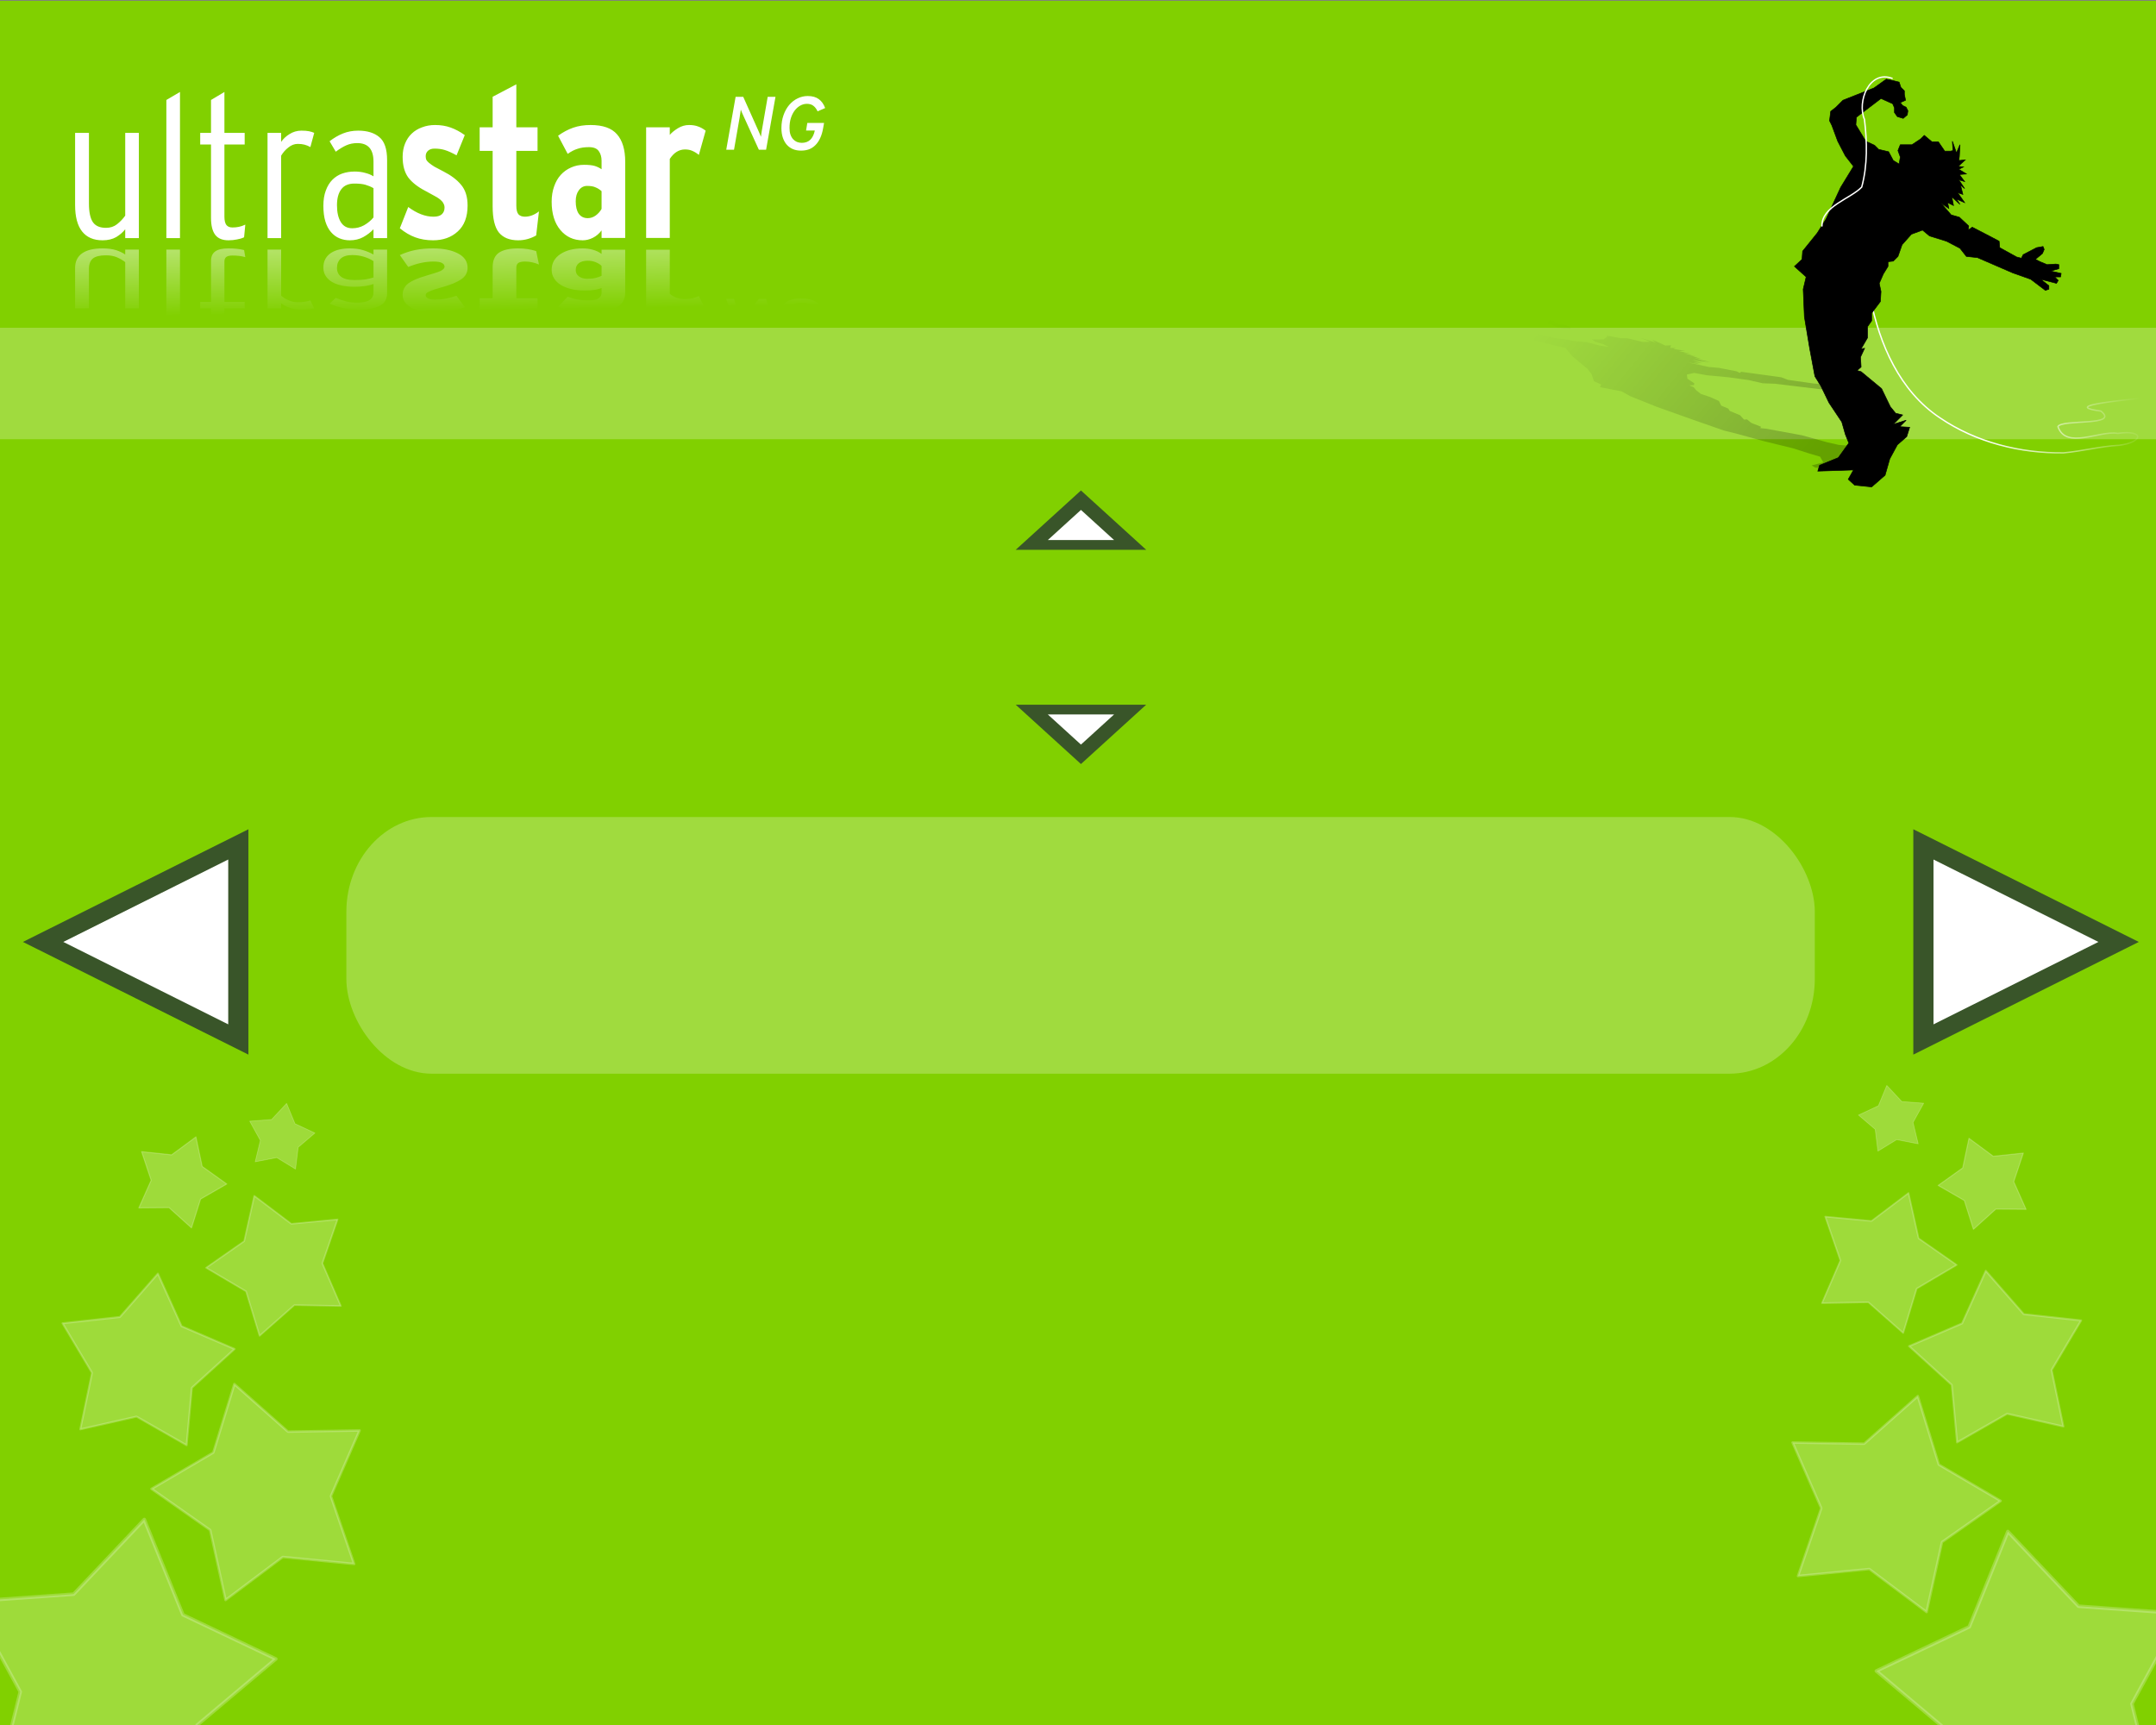 <?xml version="1.0" encoding="UTF-8" standalone="no"?>
<!-- Created with Sodipodi ("http://www.sodipodi.com/") -->
<svg
   xmlns:dc="http://purl.org/dc/elements/1.1/"
   xmlns:cc="http://creativecommons.org/ns#"
   xmlns:rdf="http://www.w3.org/1999/02/22-rdf-syntax-ns#"
   xmlns:svg="http://www.w3.org/2000/svg"
   xmlns="http://www.w3.org/2000/svg"
   xmlns:xlink="http://www.w3.org/1999/xlink"
   xmlns:sodipodi="http://sodipodi.sourceforge.net/DTD/sodipodi-0.dtd"
   xmlns:inkscape="http://www.inkscape.org/namespaces/inkscape"
   version="1.0"
   x="0"
   y="0"
   width="1000"
   height="800"
   id="svg559"
   sodipodi:version="0.32"
   inkscape:version="0.46"
   sodipodi:docname="configuration_bg.svg"
   sodipodi:docbase="/home/yoda/UltraStar/sf/UltraStar-ng/themes/lima"
   inkscape:output_extension="org.inkscape.output.svg.inkscape">
  <rect width="100%" height="100%" fill="#808080" stroke="none"/>
  <sodipodi:namedview
     inkscape:window-height="1125"
     inkscape:window-width="1919"
     inkscape:pageshadow="2"
     inkscape:pageopacity="0.0"
     guidetolerance="10.0"
     gridtolerance="10.0"
     objecttolerance="10.0"
     borderopacity="1.0"
     bordercolor="#666666"
     pagecolor="#ffffff"
     id="base"
     inkscape:zoom="1.12"
     inkscape:cx="500"
     inkscape:cy="425.72957"
     inkscape:window-x="0"
     inkscape:window-y="25"
     inkscape:current-layer="svg559"
     showgrid="false" />
  <defs
     id="defs561">
    <inkscape:perspective
       sodipodi:type="inkscape:persp3d"
       inkscape:vp_x="0 : 300 : 1"
       inkscape:vp_y="0 : 1000 : 0"
       inkscape:vp_z="800 : 300 : 1"
       inkscape:persp3d-origin="400 : 200 : 1"
       id="perspective132" />
    <linearGradient
       inkscape:collect="always"
       id="linearGradient6053">
      <stop
         style="stop-color:white;stop-opacity:1;"
         offset="0"
         id="stop6055" />
      <stop
         style="stop-color:white;stop-opacity:0;"
         offset="1"
         id="stop6057" />
    </linearGradient>
    <pattern
       inkscape:collect="always"
       xlink:href="#pattern1930"
       id="pattern3286"
       patternTransform="matrix(1.881,0,0,1.881,-1419.879,-2652.216)" />
    <pattern
       inkscape:collect="always"
       xlink:href="#pattern2837"
       id="pattern3279"
       patternTransform="translate(-1618.402,-2536.988)" />
    <pattern
       inkscape:collect="always"
       xlink:href="#pattern6644"
       id="pattern3191"
       patternTransform="translate(-1882.675,-1101.464)" />
    <pattern
       inkscape:collect="always"
       xlink:href="#pattern6660"
       id="pattern3188"
       patternTransform="translate(-1819.818,-1718.607)" />
    <linearGradient
       id="linearGradient589">
      <stop
         style="stop-color:#00ffff;stop-opacity:1;"
         offset="0"
         id="stop590" />
      <stop
         style="stop-color:#000000;stop-opacity:0;"
         offset="1"
         id="stop591" />
    </linearGradient>
    <linearGradient
       id="linearGradient583">
      <stop
         style="stop-color:#0000ff;stop-opacity:1;"
         offset="0"
         id="stop584" />
      <stop
         style="stop-color:#ffffff;stop-opacity:1;"
         offset="1"
         id="stop585" />
    </linearGradient>
    <linearGradient
       id="linearGradient578">
      <stop
         style="stop-color:#ff0000;stop-opacity:1;"
         offset="0"
         id="stop579" />
      <stop
         style="stop-color:#ffffff;stop-opacity:1;"
         offset="1"
         id="stop580" />
    </linearGradient>
    <linearGradient
       id="linearGradient573">
      <stop
         style="stop-color:#00ff00;stop-opacity:1;"
         offset="0"
         id="stop574" />
      <stop
         style="stop-color:#ffffff;stop-opacity:1;"
         offset="1"
         id="stop575" />
    </linearGradient>
    <linearGradient
       id="linearGradient567">
      <stop
         style="stop-color:#000000;stop-opacity:1;"
         offset="0"
         id="stop568" />
      <stop
         style="stop-color:#ffffff;stop-opacity:1;"
         offset="1"
         id="stop569" />
    </linearGradient>
    <linearGradient
       x1="1.230863e-08"
       y1="-2.0844429e-06"
       x2="1"
       y2="-2.0844429e-06"
       id="linearGradient570"
       xlink:href="#linearGradient567"
       spreadMethod="pad" />
    <linearGradient
       id="linearGradient572"
       xlink:href="#linearGradient573" />
    <linearGradient
       x1="-1.2845951e-10"
       y1="3.294485e-08"
       x2="1"
       y2="3.294485e-08"
       id="linearGradient577"
       xlink:href="#linearGradient578" />
    <linearGradient
       x1="-9.5262074e-09"
       y1="-5.0048161e-08"
       x2="1"
       y2="-5.0048161e-08"
       id="linearGradient582"
       xlink:href="#linearGradient583" />
    <linearGradient
       x1="0.485"
       y1="0.492"
       x2="0.477"
       y2="0.102"
       id="linearGradient587"
       xlink:href="#linearGradient583" />
    <radialGradient
       cx="0.5"
       cy="0.5"
       r="0.482"
       fx="0.5"
       fy="0.5"
       id="radialGradient588"
       xlink:href="#linearGradient589" />
    <radialGradient
       gradientTransform="matrix(0.435,0,0,0.435,18.917,12.493)"
       gradientUnits="userSpaceOnUse"
       r="2.27"
       fy="20.538"
       fx="33.5"
       cy="20.538"
       cx="33.5"
       id="radialGradient2413"
       xlink:href="#linearGradient2407"
       inkscape:collect="always" />
    <linearGradient
       gradientUnits="userSpaceOnUse"
       y2="43.42"
       x2="17.402"
       y1="49.111"
       x1="16.438"
       id="linearGradient2405"
       xlink:href="#linearGradient2399"
       inkscape:collect="always" />
    <linearGradient
       gradientUnits="userSpaceOnUse"
       y2="14.047"
       x2="14.406"
       y1="15.323"
       x1="18.329"
       id="linearGradient2385"
       xlink:href="#linearGradient2371"
       inkscape:collect="always" />
    <linearGradient
       gradientUnits="userSpaceOnUse"
       y2="14.047"
       x2="14.406"
       y1="15.323"
       x1="18.329"
       id="linearGradient2383"
       xlink:href="#linearGradient2371"
       inkscape:collect="always" />
    <linearGradient
       gradientUnits="userSpaceOnUse"
       y2="14.047"
       x2="14.406"
       y1="15.323"
       x1="18.329"
       id="linearGradient2381"
       xlink:href="#linearGradient2371"
       inkscape:collect="always" />
    <linearGradient
       gradientUnits="userSpaceOnUse"
       y2="14.047"
       x2="14.406"
       y1="15.323"
       x1="18.329"
       id="linearGradient2379"
       xlink:href="#linearGradient2371"
       inkscape:collect="always" />
    <linearGradient
       gradientUnits="userSpaceOnUse"
       y2="14.047"
       x2="14.406"
       y1="15.323"
       x1="18.329"
       id="linearGradient2377"
       xlink:href="#linearGradient2371"
       inkscape:collect="always" />
    <linearGradient
       gradientUnits="userSpaceOnUse"
       y2="20.438"
       x2="33.969"
       y1="15.804"
       x1="25.16"
       id="linearGradient2369"
       xlink:href="#linearGradient2355"
       inkscape:collect="always" />
    <linearGradient
       gradientUnits="userSpaceOnUse"
       y2="20.438"
       x2="33.969"
       y1="15.804"
       x1="25.16"
       id="linearGradient2367"
       xlink:href="#linearGradient2355"
       inkscape:collect="always" />
    <linearGradient
       gradientUnits="userSpaceOnUse"
       y2="20.438"
       x2="33.969"
       y1="15.804"
       x1="25.16"
       id="linearGradient2365"
       xlink:href="#linearGradient2355"
       inkscape:collect="always" />
    <linearGradient
       gradientUnits="userSpaceOnUse"
       y2="20.438"
       x2="33.969"
       y1="15.804"
       x1="25.16"
       id="linearGradient2363"
       xlink:href="#linearGradient2355"
       inkscape:collect="always" />
    <linearGradient
       gradientUnits="userSpaceOnUse"
       y2="20.438"
       x2="33.969"
       y1="15.804"
       x1="25.16"
       id="linearGradient2361"
       xlink:href="#linearGradient2355"
       inkscape:collect="always" />
    <radialGradient
       gradientUnits="userSpaceOnUse"
       gradientTransform="matrix(1.492,-8.445108e-2,-5.874412e-2,3.987,-9.647,-20.276)"
       r="10.989"
       fy="6.644"
       fx="19.557"
       cy="6.644"
       cx="19.557"
       id="radialGradient2351"
       xlink:href="#linearGradient2345"
       inkscape:collect="always" />
    <radialGradient
       gradientUnits="userSpaceOnUse"
       gradientTransform="matrix(2.531,0,0,2.296,-31.036,-6.7)"
       r="12.494"
       fy="5.712"
       fx="20.275"
       cy="5.712"
       cx="20.275"
       id="radialGradient2343"
       xlink:href="#linearGradient2337"
       inkscape:collect="always" />
    <linearGradient
       gradientUnits="userSpaceOnUse"
       y2="35.69"
       x2="48.25"
       y1="36.69"
       x1="41.25"
       id="linearGradient2258"
       xlink:href="#linearGradient2252"
       inkscape:collect="always" />
    <radialGradient
       gradientUnits="userSpaceOnUse"
       gradientTransform="matrix(1,0,0,0.426,0,23.54)"
       r="16.438"
       fy="41"
       fx="25.188"
       cy="41"
       cx="25.188"
       id="radialGradient2248"
       xlink:href="#linearGradient2242"
       inkscape:collect="always" />
    <radialGradient
       gradientUnits="userSpaceOnUse"
       gradientTransform="matrix(1,0,0,0.525,0,22.022)"
       r="11.188"
       fy="42.09"
       fx="15.438"
       cy="42.09"
       cx="15.438"
       id="radialGradient2238"
       xlink:href="#linearGradient2232"
       inkscape:collect="always" />
    <linearGradient
       id="linearGradient2232">
      <stop
         id="stop2234"
         offset="0"
         style="stop-color:#b0b0b0;stop-opacity:1;" />
      <stop
         id="stop2236"
         offset="1"
         style="stop-color:#747474;stop-opacity:1;" />
    </linearGradient>
    <linearGradient
       id="linearGradient2242"
       inkscape:collect="always">
      <stop
         id="stop2244"
         offset="0"
         style="stop-color:#000000;stop-opacity:1;" />
      <stop
         id="stop2246"
         offset="1"
         style="stop-color:#000000;stop-opacity:0;" />
    </linearGradient>
    <linearGradient
       id="linearGradient2252"
       inkscape:collect="always">
      <stop
         id="stop2254"
         offset="0"
         style="stop-color:#c6c6c6;stop-opacity:1;" />
      <stop
         id="stop2256"
         offset="1"
         style="stop-color:#c6c6c6;stop-opacity:0;" />
    </linearGradient>
    <linearGradient
       id="linearGradient2337"
       inkscape:collect="always">
      <stop
         id="stop2339"
         offset="0"
         style="stop-color:#ffffff;stop-opacity:1;" />
      <stop
         id="stop2341"
         offset="1"
         style="stop-color:#ffffff;stop-opacity:0;" />
    </linearGradient>
    <linearGradient
       id="linearGradient2345">
      <stop
         id="stop2347"
         offset="0"
         style="stop-color:#d5d5d5;stop-opacity:1;" />
      <stop
         id="stop2349"
         offset="1"
         style="stop-color:#a0a0a0;stop-opacity:1;" />
    </linearGradient>
    <linearGradient
       id="linearGradient2355"
       inkscape:collect="always">
      <stop
         id="stop2357"
         offset="0"
         style="stop-color:#000000;stop-opacity:1;" />
      <stop
         id="stop2359"
         offset="1"
         style="stop-color:#000000;stop-opacity:0;" />
    </linearGradient>
    <linearGradient
       id="linearGradient2371">
      <stop
         id="stop2373"
         offset="0"
         style="stop-color:#000000;stop-opacity:1;" />
      <stop
         id="stop2375"
         offset="1"
         style="stop-color:#000000;stop-opacity:0.485;" />
    </linearGradient>
    <linearGradient
       id="linearGradient2399"
       inkscape:collect="always">
      <stop
         id="stop2401"
         offset="0"
         style="stop-color:#ffffff;stop-opacity:1;" />
      <stop
         id="stop2403"
         offset="1"
         style="stop-color:#ffffff;stop-opacity:0;" />
    </linearGradient>
    <linearGradient
       id="linearGradient2407">
      <stop
         id="stop2409"
         offset="0"
         style="stop-color:#d5d5d5;stop-opacity:1;" />
      <stop
         id="stop2411"
         offset="1"
         style="stop-color:#747474;stop-opacity:1;" />
    </linearGradient>
    <linearGradient
       id="linearGradient3751"
       inkscape:collect="always">
      <stop
         id="stop3753"
         offset="0"
         style="stop-color:black;stop-opacity:1;" />
      <stop
         id="stop3755"
         offset="1"
         style="stop-color:black;stop-opacity:0;" />
    </linearGradient>
    <linearGradient
       id="linearGradient5546"
       inkscape:collect="always">
      <stop
         id="stop5548"
         offset="0"
         style="stop-color:white;stop-opacity:1;" />
      <stop
         id="stop5550"
         offset="1"
         style="stop-color:white;stop-opacity:0;" />
    </linearGradient>
    <linearGradient
       id="linearGradient6499"
       inkscape:collect="always">
      <stop
         id="stop6501"
         offset="0"
         style="stop-color:white;stop-opacity:1;" />
      <stop
         id="stop6503"
         offset="1"
         style="stop-color:white;stop-opacity:0;" />
    </linearGradient>
    <linearGradient
       inkscape:collect="always"
       xlink:href="#linearGradient6499"
       id="linearGradient3197"
       gradientUnits="userSpaceOnUse"
       gradientTransform="translate(963.039,-1956.987)"
       x1="370.923"
       y1="100.34"
       x2="372.943"
       y2="219.564" />
    <linearGradient
       inkscape:collect="always"
       xlink:href="#linearGradient3751"
       id="linearGradient3207"
       gradientUnits="userSpaceOnUse"
       gradientTransform="translate(963.039,-1956.987)"
       x1="665.121"
       y1="684.162"
       x2="381.28"
       y2="449.806" />
    <linearGradient
       inkscape:collect="always"
       xlink:href="#linearGradient5546"
       id="linearGradient3211"
       gradientUnits="userSpaceOnUse"
       gradientTransform="translate(963.039,-1956.987)"
       x1="859.734"
       y1="660.79"
       x2="1055.136"
       y2="603.647" />
    <linearGradient
       inkscape:collect="always"
       xlink:href="#linearGradient6499"
       id="linearGradient3218"
       gradientUnits="userSpaceOnUse"
       gradientTransform="translate(957.325,-2796.987)"
       x1="370.923"
       y1="100.34"
       x2="372.943"
       y2="219.564" />
    <linearGradient
       inkscape:collect="always"
       xlink:href="#linearGradient3751"
       id="linearGradient3228"
       gradientUnits="userSpaceOnUse"
       gradientTransform="translate(957.325,-2796.987)"
       x1="665.121"
       y1="684.162"
       x2="381.28"
       y2="449.806" />
    <linearGradient
       inkscape:collect="always"
       xlink:href="#linearGradient5546"
       id="linearGradient3232"
       gradientUnits="userSpaceOnUse"
       gradientTransform="translate(957.325,-2796.987)"
       x1="859.734"
       y1="660.79"
       x2="1055.136"
       y2="603.647" />
    <linearGradient
       inkscape:collect="always"
       xlink:href="#linearGradient6499"
       id="linearGradient3239"
       gradientUnits="userSpaceOnUse"
       gradientTransform="translate(-191.247,-1956.987)"
       x1="370.923"
       y1="100.34"
       x2="372.943"
       y2="219.564" />
    <linearGradient
       inkscape:collect="always"
       xlink:href="#linearGradient3751"
       id="linearGradient3249"
       gradientUnits="userSpaceOnUse"
       gradientTransform="translate(-191.247,-1956.987)"
       x1="665.121"
       y1="684.162"
       x2="381.28"
       y2="449.806" />
    <linearGradient
       inkscape:collect="always"
       xlink:href="#linearGradient5546"
       id="linearGradient3253"
       gradientUnits="userSpaceOnUse"
       gradientTransform="translate(-191.247,-1956.987)"
       x1="859.734"
       y1="660.79"
       x2="1055.136"
       y2="603.647" />
    <linearGradient
       inkscape:collect="always"
       xlink:href="#linearGradient6499"
       id="linearGradient3266"
       gradientUnits="userSpaceOnUse"
       x1="370.923"
       y1="100.34"
       x2="372.943"
       y2="219.564"
       gradientTransform="translate(-202.675,-2802.701)" />
    <linearGradient
       inkscape:collect="always"
       xlink:href="#linearGradient3751"
       id="linearGradient3276"
       gradientUnits="userSpaceOnUse"
       x1="665.121"
       y1="684.162"
       x2="381.28"
       y2="449.806"
       gradientTransform="translate(-202.675,-2802.701)" />
    <linearGradient
       inkscape:collect="always"
       xlink:href="#linearGradient5546"
       id="linearGradient3283"
       gradientUnits="userSpaceOnUse"
       x1="859.734"
       y1="660.79"
       x2="1055.136"
       y2="603.647"
       gradientTransform="translate(-202.675,-2802.701)" />
    <linearGradient
       inkscape:collect="always"
       xlink:href="#linearGradient6499"
       id="linearGradient3352"
       gradientUnits="userSpaceOnUse"
       gradientTransform="matrix(0.396,0,0,0.396,-2.608,-4.062)"
       x1="370.923"
       y1="100.34"
       x2="372.943"
       y2="219.564" />
    <linearGradient
       inkscape:collect="always"
       xlink:href="#linearGradient3751"
       id="linearGradient3383"
       gradientUnits="userSpaceOnUse"
       gradientTransform="matrix(0.76,0,0,0.76,-0.919,29.316)"
       x1="665.121"
       y1="684.162"
       x2="381.28"
       y2="449.806" />
    <linearGradient
       inkscape:collect="always"
       xlink:href="#linearGradient5546"
       id="linearGradient3385"
       gradientUnits="userSpaceOnUse"
       gradientTransform="matrix(0.76,0,0,0.76,-0.919,29.316)"
       x1="859.734"
       y1="660.79"
       x2="1055.136"
       y2="603.647" />
    <linearGradient
       inkscape:collect="always"
       xlink:href="#linearGradient6499"
       id="linearGradient3391"
       gradientUnits="userSpaceOnUse"
       gradientTransform="matrix(0.396,0,0,0.396,-2.608,-4.062)"
       x1="370.923"
       y1="100.34"
       x2="372.943"
       y2="219.564" />
    <linearGradient
       inkscape:collect="always"
       xlink:href="#linearGradient6053"
       id="linearGradient6059"
       x1="410.795"
       y1="-305.341"
       x2="410.795"
       y2="-489.444"
       gradientUnits="userSpaceOnUse"
       gradientTransform="matrix(1,0,0,0.711,1.214,-125.544)" />
    <linearGradient
       inkscape:collect="always"
       xlink:href="#linearGradient6499"
       id="linearGradient2535"
       gradientUnits="userSpaceOnUse"
       gradientTransform="matrix(0.396,0,0,0.396,-2.608,-4.062)"
       x1="370.923"
       y1="100.34"
       x2="372.943"
       y2="219.564" />
    <linearGradient
       inkscape:collect="always"
       xlink:href="#linearGradient3751"
       id="linearGradient2537"
       gradientUnits="userSpaceOnUse"
       gradientTransform="matrix(0.76,0,0,0.76,-0.919,29.316)"
       x1="665.121"
       y1="684.162"
       x2="381.28"
       y2="449.806" />
    <linearGradient
       inkscape:collect="always"
       xlink:href="#linearGradient5546"
       id="linearGradient2539"
       gradientUnits="userSpaceOnUse"
       gradientTransform="matrix(0.76,0,0,0.76,-0.919,29.316)"
       x1="859.734"
       y1="660.79"
       x2="1055.136"
       y2="603.647" />
  </defs>
  <rect
     y="0.378"
     x="-0.076"
     height="801.078"
     width="1000.574"
     id="rect3308"
     style="fill:#81d000;fill-opacity:1;fill-rule:nonzero;stroke:none;stroke-width:3;stroke-linecap:round;stroke-linejoin:miter;marker:none;marker-start:none;marker-mid:none;marker-end:none;stroke-miterlimit:4;stroke-dasharray:none;stroke-dashoffset:0;stroke-opacity:1;visibility:visible;display:block;overflow:visible" />
  <path
     transform="matrix(0.619,-0.256,0.256,0.619,-54.245,512.094)"
     d="M 179.807,418.825 L 136.012,395.479 L 87.955,407.869 L 96.625,359.003 L 69.991,317.126 L 119.145,310.272 L 150.742,272.001 L 172.45,316.63 L 218.612,334.854 L 182.874,369.291 L 179.807,418.825 z"
     inkscape:randomized="0"
     inkscape:rounded="0"
     inkscape:flatsided="false"
     sodipodi:arg2="1.6895226"
     sodipodi:arg1="1.0612041"
     sodipodi:r2="45.665279"
     sodipodi:r1="78.688225"
     sodipodi:cy="350.13498"
     sodipodi:cx="141.42136"
     sodipodi:sides="5"
     id="path3320"
     style="opacity:0.228;fill:#ffffff;fill-opacity:1;fill-rule:nonzero;stroke:#ffffff;stroke-width:1.7;stroke-linecap:round;stroke-linejoin:round;marker:none;marker-start:none;marker-mid:none;marker-end:none;stroke-miterlimit:4;stroke-dasharray:none;stroke-dashoffset:0;stroke-opacity:1;visibility:visible;display:block;overflow:visible"
     sodipodi:type="star" />
  <path
     sodipodi:type="star"
     style="opacity:0.228;fill:#ffffff;fill-opacity:1;fill-rule:nonzero;stroke:#ffffff;stroke-width:1.7;stroke-linecap:round;stroke-linejoin:round;marker:none;marker-start:none;marker-mid:none;marker-end:none;stroke-miterlimit:4;stroke-dasharray:none;stroke-dashoffset:0;stroke-opacity:1;visibility:visible;display:block;overflow:visible"
     id="path3322"
     sodipodi:sides="5"
     sodipodi:cx="141.42136"
     sodipodi:cy="350.13498"
     sodipodi:r1="78.688225"
     sodipodi:r2="45.665279"
     sodipodi:arg1="1.0612041"
     sodipodi:arg2="1.6895226"
     inkscape:flatsided="false"
     inkscape:rounded="0"
     inkscape:randomized="0"
     d="M 179.807,418.825 L 136.012,395.479 L 87.955,407.869 L 96.625,359.003 L 69.991,317.126 L 119.145,310.272 L 150.742,272.001 L 172.45,316.63 L 218.612,334.854 L 182.874,369.291 L 179.807,418.825 z"
     transform="matrix(0.539,1.6015754e-2,-1.6015754e-2,0.539,-3.654,441.631)" />
  <path
     transform="matrix(0.387,-0.197,0.197,0.387,6.011,479.007)"
     d="M 179.807,418.825 L 136.012,395.479 L 87.955,407.869 L 96.625,359.003 L 69.991,317.126 L 119.145,310.272 L 150.742,272.001 L 172.45,316.63 L 218.612,334.854 L 182.874,369.291 L 179.807,418.825 z"
     inkscape:randomized="0"
     inkscape:rounded="0"
     inkscape:flatsided="false"
     sodipodi:arg2="1.6895226"
     sodipodi:arg1="1.0612041"
     sodipodi:r2="45.665279"
     sodipodi:r1="78.688225"
     sodipodi:cy="350.13498"
     sodipodi:cx="141.42136"
     sodipodi:sides="5"
     id="path3324"
     style="opacity:0.228;fill:#ffffff;fill-opacity:1;fill-rule:nonzero;stroke:#ffffff;stroke-width:1.7;stroke-linecap:round;stroke-linejoin:round;marker:none;marker-start:none;marker-mid:none;marker-end:none;stroke-miterlimit:4;stroke-dasharray:none;stroke-dashoffset:0;stroke-opacity:1;visibility:visible;display:block;overflow:visible"
     sodipodi:type="star" />
  <path
     sodipodi:type="star"
     style="opacity:0.228;fill:#ffffff;fill-opacity:1;fill-rule:nonzero;stroke:#ffffff;stroke-width:1.7;stroke-linecap:round;stroke-linejoin:round;marker:none;marker-start:none;marker-mid:none;marker-end:none;stroke-miterlimit:4;stroke-dasharray:none;stroke-dashoffset:0;stroke-opacity:1;visibility:visible;display:block;overflow:visible"
     id="path3326"
     sodipodi:sides="5"
     sodipodi:cx="141.42136"
     sodipodi:cy="350.13498"
     sodipodi:r1="78.688225"
     sodipodi:r2="45.665279"
     sodipodi:arg1="1.0612041"
     sodipodi:arg2="1.6895226"
     inkscape:flatsided="false"
     inkscape:rounded="0"
     inkscape:randomized="0"
     d="M 179.807,418.825 L 136.012,395.479 L 87.955,407.869 L 96.625,359.003 L 69.991,317.126 L 119.145,310.272 L 150.742,272.001 L 172.45,316.63 L 218.612,334.854 L 182.874,369.291 L 179.807,418.825 z"
     transform="matrix(0.274,6.8300719e-2,-6.8300719e-2,0.274,68.154,442.421)" />
  <path
     transform="matrix(0.205,1.2480444e-2,-1.2480444e-2,0.205,105.428,454.088)"
     d="M 179.807,418.825 L 136.012,395.479 L 87.955,407.869 L 96.625,359.003 L 69.991,317.126 L 119.145,310.272 L 150.742,272.001 L 172.45,316.63 L 218.612,334.854 L 182.874,369.291 L 179.807,418.825 z"
     inkscape:randomized="0"
     inkscape:rounded="0"
     inkscape:flatsided="false"
     sodipodi:arg2="1.6895226"
     sodipodi:arg1="1.0612041"
     sodipodi:r2="45.665279"
     sodipodi:r1="78.688225"
     sodipodi:cy="350.13498"
     sodipodi:cx="141.42136"
     sodipodi:sides="5"
     id="path3328"
     style="opacity:0.228;fill:#ffffff;fill-opacity:1;fill-rule:nonzero;stroke:#ffffff;stroke-width:1.7;stroke-linecap:round;stroke-linejoin:round;marker:none;marker-start:none;marker-mid:none;marker-end:none;stroke-miterlimit:4;stroke-dasharray:none;stroke-dashoffset:0;stroke-opacity:1;visibility:visible;display:block;overflow:visible"
     sodipodi:type="star" />
  <g
     id="g3387"
     transform="matrix(1.565,0,0,1.565,-5.949,14.408)">
    <path
       style="font-size:149.946px;font-style:normal;font-variant:normal;font-weight:normal;font-stretch:normal;text-align:start;line-height:125%;writing-mode:lr-tb;text-anchor:start;fill:#ffffff;fill-opacity:1;stroke:none;stroke-width:1px;stroke-linecap:butt;stroke-linejoin:miter;stroke-opacity:1;font-family:Interstate-LightCondensed"
       d="M 156.826,15.781 L 149.808,19.47 L 149.808,28.519 L 145.958,28.519 L 145.958,35.512 L 149.808,35.512 L 149.808,51.939 C 149.808,55.561 150.424,58.147 151.652,59.687 C 152.919,61.228 154.824,62.002 157.358,62.002 C 158.388,62.002 159.334,61.868 160.205,61.618 C 161.077,61.369 161.914,61.024 162.706,60.566 L 163.535,53.436 C 162.189,54.477 160.802,55.008 159.376,55.008 C 158.545,55.008 157.905,54.773 157.47,54.315 C 157.034,53.816 156.826,52.96 156.826,51.753 L 156.826,35.512 L 163.114,35.512 L 163.114,28.519 L 156.826,28.519 L 156.826,15.781 z M 57.143,18.046 L 53.107,20.423 L 53.107,61.346 L 57.143,61.346 L 57.143,18.046 z M 70.313,18.046 L 66.34,20.423 L 66.34,30.165 L 63.134,30.165 L 63.134,33.606 L 66.34,33.606 L 66.34,55.405 C 66.34,57.622 66.758,59.284 67.59,60.393 C 68.422,61.462 69.72,62.002 71.502,62.002 C 72.412,62.002 73.25,61.913 74.002,61.755 C 74.754,61.636 75.47,61.428 76.143,61.111 L 76.502,57.36 C 75.829,57.677 75.19,57.898 74.596,58.016 C 74.042,58.135 73.403,58.202 72.69,58.202 C 71.898,58.202 71.303,57.959 70.907,57.484 C 70.511,56.969 70.313,56.132 70.313,54.984 L 70.313,33.606 L 76.317,33.606 L 76.317,30.165 L 70.313,30.165 L 70.313,18.046 z M 243.203,19.247 C 242.159,19.247 241.162,19.478 240.207,19.94 C 239.268,20.388 238.435,21.036 237.719,21.871 C 237.003,22.707 236.441,23.713 236.023,24.892 C 235.606,26.055 235.392,27.347 235.392,28.778 C 235.392,29.852 235.542,30.805 235.825,31.626 C 236.109,32.446 236.494,33.138 237.001,33.705 C 237.508,34.272 238.13,34.707 238.846,35.005 C 239.562,35.288 240.335,35.426 241.185,35.426 C 242.035,35.426 242.821,35.308 243.537,35.054 C 244.253,34.786 244.892,34.368 245.443,33.817 C 246.01,33.265 246.492,32.562 246.879,31.712 C 247.282,30.862 247.577,29.855 247.771,28.692 L 248.031,27.219 L 243.067,27.219 L 242.695,29.472 L 245.283,29.472 C 245.283,29.472 245.273,29.501 245.258,29.546 C 245.258,29.576 245.258,29.593 245.258,29.608 C 245.004,30.741 244.562,31.621 243.921,32.232 C 243.28,32.829 242.447,33.123 241.433,33.123 C 240.911,33.123 240.432,33.03 239.985,32.851 C 239.552,32.657 239.174,32.392 238.846,32.034 C 238.518,31.661 238.247,31.187 238.054,30.635 C 237.875,30.083 237.794,29.438 237.794,28.692 C 237.794,27.633 237.921,26.673 238.19,25.808 C 238.473,24.928 238.851,24.169 239.328,23.542 C 239.806,22.916 240.351,22.437 240.962,22.094 C 241.589,21.736 242.254,21.562 242.955,21.562 C 243.731,21.562 244.369,21.756 244.862,22.144 C 245.369,22.531 245.784,23.074 246.112,23.79 L 248.352,22.812 C 247.95,21.693 247.331,20.814 246.496,20.188 C 245.66,19.561 244.56,19.247 243.203,19.247 z M 221.813,19.495 L 219.04,35.166 L 221.343,35.166 L 223.026,25.523 C 223.041,25.419 223.058,25.252 223.088,25.028 C 223.133,24.804 223.17,24.583 223.199,24.359 C 223.229,24.121 223.269,23.897 223.298,23.703 C 223.328,23.495 223.345,23.357 223.36,23.282 C 223.435,23.506 223.545,23.791 223.695,24.149 C 223.859,24.507 224.006,24.841 224.14,25.139 L 228.708,35.166 L 230.849,35.166 L 233.634,19.495 L 231.32,19.495 L 229.649,29.125 C 229.634,29.229 229.607,29.384 229.562,29.608 C 229.532,29.817 229.493,30.05 229.463,30.289 C 229.433,30.512 229.406,30.724 229.376,30.932 C 229.346,31.126 229.329,31.254 229.314,31.328 C 229.24,31.12 229.129,30.845 228.98,30.487 C 228.831,30.129 228.681,29.795 228.547,29.496 L 224.078,19.495 L 221.813,19.495 z M 132.75,27.838 C 131.364,27.838 130.088,28.061 128.9,28.519 C 127.713,28.935 126.677,29.567 125.806,30.4 C 124.974,31.191 124.325,32.168 123.85,33.334 C 123.375,34.5 123.132,35.813 123.132,37.27 C 123.132,39.81 123.682,41.845 124.791,43.385 C 125.939,44.884 127.646,46.217 129.903,47.383 C 131.012,47.966 131.926,48.465 132.639,48.881 C 133.351,49.256 133.924,49.633 134.359,50.008 C 134.795,50.382 135.092,50.759 135.251,51.134 C 135.449,51.467 135.548,51.864 135.548,52.322 C 135.548,53.155 135.273,53.816 134.718,54.315 C 134.203,54.773 133.388,55.008 132.28,55.008 C 129.864,55.008 127.365,54.052 124.791,52.137 L 122.303,58.437 C 123.768,59.645 125.286,60.54 126.87,61.123 C 128.454,61.706 130.216,62.002 132.156,62.002 C 135.126,62.002 137.571,61.127 139.472,59.378 C 141.412,57.629 142.381,55.063 142.381,51.691 C 142.381,49.11 141.741,47.075 140.474,45.576 C 139.247,44.077 137.485,42.744 135.189,41.578 C 134.12,41.037 133.25,40.579 132.577,40.204 C 131.904,39.787 131.364,39.41 130.968,39.077 C 130.572,38.744 130.297,38.428 130.138,38.137 C 130.019,37.804 129.965,37.459 129.965,37.084 C 129.965,36.418 130.195,35.867 130.671,35.45 C 131.146,35.034 131.785,34.832 132.577,34.832 C 133.725,34.832 134.761,34.973 135.671,35.265 C 136.622,35.556 137.766,36.075 139.113,36.824 L 141.551,30.833 C 140.165,29.834 138.756,29.08 137.33,28.58 C 135.944,28.081 134.413,27.838 132.75,27.838 z M 178.823,27.838 C 176.922,27.838 175.205,28.101 173.661,28.642 C 172.117,29.184 170.63,29.978 169.205,31.019 L 172.052,36.391 C 173.042,35.683 174.01,35.185 174.961,34.893 C 175.911,34.56 177.046,34.398 178.352,34.398 C 179.738,34.398 180.707,34.783 181.261,35.574 C 181.816,36.324 182.091,37.293 182.091,38.458 L 182.091,40.946 C 181.417,40.489 180.724,40.164 180.011,39.956 C 179.298,39.748 178.253,39.634 176.867,39.634 C 175.481,39.634 174.193,39.91 173.005,40.451 C 171.856,40.951 170.843,41.685 169.972,42.642 C 169.141,43.558 168.491,44.697 168.016,46.071 C 167.541,47.404 167.298,48.899 167.298,50.565 C 167.298,54.104 168.158,56.892 169.861,58.932 C 171.563,60.973 173.776,62.002 176.508,62.002 C 177.537,62.002 178.551,61.747 179.541,61.247 C 180.531,60.748 181.378,60.026 182.091,59.069 L 182.091,61.309 L 189.097,61.309 L 189.097,38.768 C 189.097,35.146 188.282,32.418 186.658,30.586 C 185.074,28.754 182.466,27.838 178.823,27.838 z M 208.011,27.838 C 206.863,27.838 205.773,28.154 204.743,28.778 C 203.714,29.403 202.899,30.064 202.305,30.771 L 202.305,28.519 L 195.298,28.519 L 195.298,61.309 L 202.305,61.309 L 202.305,37.889 C 203.532,36.015 205.041,35.079 206.823,35.079 C 207.654,35.079 208.38,35.221 209.014,35.512 C 209.687,35.804 210.326,36.201 210.92,36.701 L 212.938,29.521 C 212.185,28.938 211.437,28.521 210.685,28.271 C 209.932,27.98 209.041,27.838 208.011,27.838 z M 93.114,29.509 C 91.847,29.509 90.68,29.851 89.611,30.524 C 88.582,31.157 87.757,31.928 87.123,32.839 L 87.123,30.165 L 83.088,30.165 L 83.088,61.346 L 87.123,61.346 L 87.123,36.936 C 87.678,35.986 88.394,35.17 89.265,34.497 C 90.136,33.785 91.06,33.433 92.05,33.433 C 92.842,33.433 93.513,33.51 94.067,33.668 C 94.661,33.826 95.234,34.057 95.788,34.374 L 96.927,30.165 C 96.491,29.967 95.974,29.801 95.38,29.682 C 94.786,29.563 94.025,29.509 93.114,29.509 z M 109.974,29.509 C 108.35,29.509 106.842,29.784 105.456,30.338 C 104.07,30.893 102.749,31.663 101.482,32.653 L 103.314,35.748 C 104.423,34.916 105.481,34.277 106.471,33.841 C 107.461,33.406 108.528,33.198 109.677,33.198 C 112.884,33.198 114.492,35.014 114.492,38.656 L 114.492,43.051 C 113.819,42.615 113.004,42.273 112.053,42.036 C 111.103,41.759 110.045,41.627 108.897,41.627 C 107.59,41.627 106.369,41.826 105.22,42.221 C 104.112,42.617 103.143,43.234 102.312,44.066 C 101.48,44.897 100.831,45.965 100.356,47.272 C 99.881,48.539 99.638,50.035 99.638,51.778 C 99.638,53.559 99.836,55.113 100.232,56.42 C 100.628,57.687 101.178,58.732 101.891,59.564 C 102.603,60.395 103.441,61.012 104.391,61.408 C 105.341,61.804 106.365,62.002 107.473,62.002 C 108.978,62.002 110.311,61.683 111.459,61.049 C 112.607,60.416 113.621,59.645 114.492,58.734 L 114.492,61.346 L 118.527,61.346 L 118.527,38.236 C 118.527,34.949 117.757,32.682 116.212,31.415 C 114.708,30.148 112.627,29.509 109.974,29.509 z M 26.06,30.165 L 26.06,51.542 C 26.06,55.027 26.754,57.648 28.14,59.39 C 29.526,61.133 31.54,62.002 34.193,62.002 C 35.777,62.002 37.132,61.683 38.241,61.049 C 39.349,60.376 40.241,59.605 40.914,58.734 L 40.914,61.346 L 44.95,61.346 L 44.95,30.165 L 40.914,30.165 L 40.914,54.699 C 40.241,55.649 39.426,56.497 38.476,57.249 C 37.565,57.962 36.475,58.313 35.208,58.313 C 33.426,58.313 32.138,57.763 31.346,56.655 C 30.554,55.506 30.158,53.646 30.158,51.072 L 30.158,30.165 L 26.06,30.165 z M 108.847,45.192 C 110.233,45.192 111.323,45.314 112.115,45.551 C 112.947,45.789 113.74,46.118 114.492,46.554 L 114.492,55.231 C 113.74,56.142 112.803,56.912 111.694,57.546 C 110.625,58.14 109.458,58.437 108.191,58.437 C 106.687,58.437 105.552,57.82 104.8,56.593 C 104.047,55.365 103.673,53.703 103.673,51.604 C 103.673,49.585 104.092,48.022 104.923,46.913 C 105.755,45.765 107.065,45.192 108.847,45.192 z M 177.808,45.885 C 178.877,45.886 179.714,46.027 180.308,46.319 C 180.942,46.569 181.536,46.946 182.091,47.445 L 182.091,52.694 C 181.655,53.485 181.06,54.145 180.308,54.687 C 179.595,55.186 178.825,55.442 177.993,55.442 C 176.845,55.442 175.953,55.004 175.32,54.13 C 174.726,53.255 174.428,52.023 174.428,50.441 C 174.428,49.067 174.748,47.968 175.381,47.136 C 176.015,46.303 176.818,45.886 177.808,45.885 z"
       id="path3318" />
    <path
       style="font-size:112.051px;font-style:normal;font-variant:normal;font-weight:normal;font-stretch:normal;text-align:start;line-height:125%;writing-mode:lr-tb;text-anchor:start;fill:url(#linearGradient2535);fill-opacity:1;stroke:none;stroke-width:1px;stroke-linecap:butt;stroke-linejoin:miter;stroke-opacity:1;font-family:Interstate-LightCondensed"
       d="M 34.193,64.404 C 31.54,64.404 29.526,64.891 28.14,65.864 C 26.754,66.837 26.06,68.288 26.06,70.234 L 26.06,82.179 L 30.158,82.179 L 30.158,70.506 C 30.158,69.069 30.554,68.028 31.346,67.387 C 32.138,66.768 33.426,66.458 35.208,66.458 C 36.475,66.458 37.565,66.655 38.476,67.053 C 39.426,67.473 40.241,67.945 40.914,68.476 L 40.914,82.179 L 44.95,82.179 L 44.95,64.763 L 40.914,64.763 L 40.914,66.223 C 40.241,65.737 39.349,65.312 38.241,64.936 C 37.132,64.582 35.777,64.404 34.193,64.404 z M 71.502,64.404 C 69.72,64.404 68.422,64.698 67.59,65.295 C 66.758,65.914 66.34,66.842 66.34,68.08 L 66.34,80.248 L 63.134,80.248 L 63.134,82.179 L 66.34,82.179 L 66.34,87.613 L 70.313,88.938 L 70.313,82.179 L 76.317,82.179 L 76.317,80.248 L 70.313,80.248 L 70.313,68.315 C 70.313,67.674 70.511,67.204 70.907,66.916 C 71.303,66.651 71.898,66.52 72.69,66.52 C 73.403,66.52 74.042,66.553 74.596,66.619 C 75.19,66.686 75.829,66.814 76.502,66.991 L 76.143,64.899 C 75.47,64.722 74.754,64.594 74.002,64.527 C 73.25,64.439 72.412,64.404 71.502,64.404 z M 107.473,64.404 C 106.365,64.404 105.341,64.504 104.391,64.725 C 103.441,64.947 102.603,65.289 101.891,65.753 C 101.178,66.217 100.628,66.815 100.232,67.523 C 99.836,68.253 99.638,69.115 99.638,70.11 C 99.638,71.083 99.881,71.915 100.356,72.623 C 100.831,73.353 101.48,73.953 102.312,74.418 C 103.143,74.882 104.112,75.224 105.22,75.445 C 106.369,75.666 107.59,75.779 108.897,75.779 C 110.045,75.779 111.103,75.699 112.053,75.544 C 113.004,75.412 113.819,75.218 114.492,74.975 L 114.492,77.438 C 114.492,79.472 112.884,80.483 109.677,80.483 C 108.528,80.483 107.461,80.367 106.471,80.124 C 105.481,79.881 104.423,79.524 103.314,79.06 L 101.482,80.78 C 102.749,81.333 104.07,81.77 105.456,82.08 C 106.842,82.39 108.35,82.538 109.974,82.538 C 112.627,82.538 114.708,82.193 116.212,81.486 C 117.757,80.778 118.527,79.496 118.527,77.661 L 118.527,64.763 L 114.492,64.763 L 114.492,66.223 C 113.621,65.715 112.607,65.29 111.459,64.936 C 110.311,64.582 108.978,64.404 107.473,64.404 z M 132.156,64.404 C 130.216,64.404 128.454,64.561 126.87,64.886 C 125.286,65.212 123.768,65.71 122.303,66.384 L 124.791,69.912 C 127.365,68.843 129.864,68.303 132.28,68.303 C 133.388,68.303 134.203,68.431 134.718,68.687 C 135.273,68.966 135.548,69.336 135.548,69.801 C 135.548,70.056 135.449,70.283 135.251,70.469 C 135.092,70.678 134.795,70.891 134.359,71.1 C 133.924,71.31 133.351,71.51 132.639,71.719 C 131.926,71.952 131.012,72.236 129.903,72.561 C 127.646,73.212 125.939,73.952 124.791,74.789 C 123.682,75.649 123.132,76.787 123.132,78.206 C 123.132,79.019 123.375,79.758 123.85,80.409 C 124.325,81.06 124.974,81.601 125.806,82.043 C 126.677,82.508 127.713,82.863 128.9,83.095 C 130.088,83.351 131.364,83.479 132.75,83.479 C 134.413,83.479 135.944,83.337 137.33,83.058 C 138.756,82.779 140.165,82.366 141.551,81.808 L 139.113,78.453 C 137.766,78.872 136.622,79.169 135.671,79.332 C 134.761,79.495 133.725,79.567 132.577,79.567 C 131.785,79.567 131.146,79.453 130.671,79.221 C 130.195,78.988 129.965,78.689 129.965,78.317 C 129.965,78.108 130.019,77.909 130.138,77.723 C 130.297,77.56 130.572,77.389 130.968,77.203 C 131.364,77.017 131.904,76.804 132.577,76.572 C 133.25,76.362 134.12,76.106 135.189,75.804 C 137.485,75.153 139.247,74.413 140.474,73.576 C 141.741,72.739 142.381,71.601 142.381,70.16 C 142.381,68.276 141.412,66.841 139.472,65.864 C 137.571,64.888 135.126,64.404 132.156,64.404 z M 157.358,64.404 C 154.824,64.404 152.919,64.831 151.652,65.691 C 150.424,66.551 149.808,67.988 149.808,70.011 L 149.808,79.183 L 145.958,79.183 L 145.958,83.095 L 149.808,83.095 L 149.808,88.145 L 156.826,90.213 L 156.826,83.095 L 163.114,83.095 L 163.114,79.183 L 156.826,79.183 L 156.826,70.122 C 156.826,69.448 157.034,68.966 157.47,68.687 C 157.905,68.431 158.545,68.303 159.376,68.303 C 160.802,68.303 162.189,68.6 163.535,69.182 L 162.706,65.196 C 161.914,64.94 161.077,64.754 160.205,64.614 C 159.334,64.475 158.388,64.404 157.358,64.404 z M 176.508,64.404 C 173.776,64.404 171.563,64.973 169.861,66.112 C 168.158,67.251 167.298,68.802 167.298,70.779 C 167.298,71.709 167.541,72.547 168.016,73.291 C 168.491,74.059 169.141,74.698 169.972,75.21 C 170.843,75.745 171.856,76.156 173.005,76.435 C 174.193,76.738 175.481,76.881 176.867,76.881 C 178.253,76.881 179.298,76.824 180.011,76.708 C 180.724,76.592 181.417,76.407 182.091,76.151 L 182.091,77.55 C 182.091,78.201 181.816,78.728 181.261,79.146 C 180.707,79.588 179.738,79.815 178.352,79.815 C 177.046,79.815 175.911,79.716 174.961,79.53 C 174.01,79.367 173.042,79.096 172.052,78.701 L 169.205,81.696 C 170.63,82.278 172.117,82.719 173.661,83.021 C 175.205,83.323 176.922,83.479 178.823,83.479 C 182.466,83.479 185.074,82.967 186.658,81.944 C 188.282,80.921 189.097,79.399 189.097,77.376 L 189.097,64.787 L 182.091,64.787 L 182.091,66.038 C 181.378,65.503 180.531,65.091 179.541,64.812 C 178.551,64.533 177.537,64.404 176.508,64.404 z M 53.107,64.763 L 53.107,87.613 L 57.143,88.938 L 57.143,64.763 L 53.107,64.763 z M 83.088,64.763 L 83.088,82.179 L 87.123,82.179 L 87.123,80.681 C 87.757,81.19 88.582,81.627 89.611,81.981 C 90.68,82.357 91.847,82.538 93.114,82.538 C 94.025,82.538 94.786,82.505 95.38,82.439 C 95.974,82.373 96.491,82.29 96.927,82.179 L 95.788,79.827 C 95.234,80.004 94.661,80.135 94.067,80.223 C 93.513,80.312 92.842,80.347 92.05,80.347 C 91.06,80.347 90.136,80.151 89.265,79.753 C 88.394,79.377 87.678,78.922 87.123,78.391 L 87.123,64.763 L 83.088,64.763 z M 195.298,64.787 L 195.298,83.095 L 202.305,83.095 L 202.305,81.832 C 202.899,82.228 203.714,82.61 204.743,82.959 C 205.773,83.308 206.863,83.479 208.011,83.479 C 209.041,83.479 209.932,83.394 210.685,83.231 C 211.437,83.092 212.185,82.864 212.938,82.538 L 210.92,78.527 C 210.326,78.806 209.687,79.021 209.014,79.183 C 208.38,79.346 207.654,79.431 206.823,79.431 C 205.041,79.431 203.532,78.905 202.305,77.859 L 202.305,64.787 L 195.298,64.787 z M 108.191,66.384 C 109.458,66.384 110.625,66.56 111.694,66.892 C 112.803,67.245 113.74,67.671 114.492,68.179 L 114.492,73.019 C 113.74,73.262 112.947,73.456 112.115,73.588 C 111.323,73.721 110.233,73.786 108.847,73.786 C 107.065,73.786 105.755,73.462 104.923,72.821 C 104.092,72.202 103.673,71.337 103.673,70.209 C 103.673,69.037 104.047,68.097 104.8,67.412 C 105.552,66.726 106.687,66.384 108.191,66.384 z M 177.993,68.055 C 178.825,68.055 179.595,68.197 180.308,68.476 C 181.06,68.778 181.655,69.148 182.091,69.59 L 182.091,72.524 C 181.536,72.803 180.942,73.016 180.308,73.155 C 179.714,73.318 178.877,73.403 177.808,73.403 C 176.818,73.403 176.015,73.162 175.381,72.697 C 174.748,72.232 174.428,71.62 174.428,70.853 C 174.428,69.969 174.726,69.286 175.32,68.798 C 175.953,68.31 176.845,68.055 177.993,68.055 z M 241.185,79.233 C 240.335,79.233 239.562,79.31 238.846,79.468 C 238.13,79.635 237.508,79.882 237.001,80.199 C 236.494,80.515 236.109,80.904 235.825,81.362 C 235.542,81.82 235.392,82.347 235.392,82.947 C 235.392,83.746 235.606,84.475 236.023,85.125 C 236.441,85.783 237.003,86.342 237.719,86.809 C 238.435,87.275 239.268,87.636 240.207,87.886 C 241.162,88.144 242.159,88.269 243.203,88.269 C 244.56,88.269 245.66,88.099 246.496,87.749 C 247.331,87.4 247.95,86.913 248.352,86.289 L 246.112,85.732 C 245.784,86.131 245.369,86.444 244.862,86.66 C 244.369,86.877 243.731,86.982 242.955,86.982 C 242.254,86.982 241.589,86.885 240.962,86.685 C 240.351,86.493 239.806,86.218 239.328,85.868 C 238.851,85.518 238.473,85.097 238.19,84.605 C 237.921,84.122 237.794,83.587 237.794,82.996 C 237.794,82.58 237.875,82.215 238.054,81.907 C 238.247,81.599 238.518,81.348 238.846,81.139 C 239.174,80.939 239.552,80.777 239.985,80.669 C 240.432,80.569 240.911,80.52 241.433,80.52 C 242.447,80.52 243.28,80.695 243.921,81.028 C 244.562,81.369 245.004,81.856 245.258,82.489 C 245.258,82.497 245.258,82.509 245.258,82.526 C 245.273,82.551 245.283,82.563 245.283,82.563 L 242.695,82.563 L 243.067,83.825 L 248.031,83.825 L 247.771,82.996 C 247.577,82.346 247.282,81.787 246.879,81.313 C 246.492,80.838 246.01,80.445 245.443,80.137 C 244.892,79.828 244.253,79.593 243.537,79.443 C 242.821,79.302 242.035,79.233 241.185,79.233 z M 219.04,79.382 L 221.813,88.133 L 224.078,88.133 L 228.547,82.55 C 228.681,82.384 228.831,82.193 228.98,81.993 C 229.129,81.793 229.24,81.64 229.314,81.523 C 229.329,81.565 229.346,81.638 229.376,81.746 C 229.406,81.862 229.433,81.98 229.463,82.105 C 229.493,82.238 229.532,82.372 229.562,82.489 C 229.607,82.613 229.634,82.703 229.649,82.761 L 231.32,88.133 L 233.634,88.133 L 230.849,79.382 L 228.708,79.382 L 224.14,84.989 C 224.006,85.156 223.859,85.334 223.695,85.534 C 223.545,85.734 223.435,85.891 223.36,86.016 C 223.345,85.975 223.328,85.898 223.298,85.781 C 223.269,85.673 223.229,85.556 223.199,85.422 C 223.17,85.297 223.133,85.176 223.088,85.051 C 223.058,84.926 223.041,84.824 223.026,84.766 L 221.343,79.382 L 219.04,79.382 z"
       id="path3330" />
  </g>
  <path
     sodipodi:type="star"
     style="opacity:0.228;fill:#ffffff;fill-opacity:1;fill-rule:nonzero;stroke:#ffffff;stroke-width:1.7;stroke-linecap:round;stroke-linejoin:round;marker:none;marker-start:none;marker-mid:none;marker-end:none;stroke-miterlimit:4;stroke-dasharray:none;stroke-dashoffset:0;stroke-opacity:1;visibility:visible;display:block;overflow:visible"
     id="path3332"
     sodipodi:sides="5"
     sodipodi:cx="141.42136"
     sodipodi:cy="350.13498"
     sodipodi:r1="78.688225"
     sodipodi:r2="45.665279"
     sodipodi:arg1="1.0612041"
     sodipodi:arg2="1.6895226"
     inkscape:flatsided="false"
     inkscape:rounded="0"
     inkscape:randomized="0"
     d="M 179.807,418.825 L 136.012,395.479 L 87.955,407.869 L 96.625,359.003 L 69.991,317.126 L 119.145,310.272 L 150.742,272.001 L 172.45,316.63 L 218.612,334.854 L 182.874,369.291 L 179.807,418.825 z"
     transform="matrix(0.959,6.4991114e-2,-6.4991114e-2,0.959,-59.949,434.032)" />
  <path
     sodipodi:type="star"
     style="fill:#ffffff;fill-opacity:1;stroke:#395529;stroke-width:7.243;stroke-linecap:square;stroke-linejoin:miter;stroke-miterlimit:4;stroke-dasharray:none;stroke-opacity:1"
     id="path2008"
     sodipodi:sides="3"
     sodipodi:cx="292.94424"
     sodipodi:cy="255.42574"
     sodipodi:r1="46.683941"
     sodipodi:r2="23.34197"
     sodipodi:arg1="-1.0471976"
     sodipodi:arg2="0"
     inkscape:flatsided="false"
     inkscape:rounded="0"
     inkscape:randomized="0"
     d="M 316.286,214.996 L 316.286,255.426 L 316.286,295.855 L 281.273,275.64 L 246.26,255.426 L 281.273,235.211 L 316.286,214.996 z"
     transform="matrix(1.293,0,0,1.119,-298.418,151.018)" />
  <path
     sodipodi:type="star"
     style="fill:#ffffff;fill-opacity:1;stroke:#395529;stroke-width:7.243;stroke-linecap:square;stroke-linejoin:miter;stroke-miterlimit:4;stroke-dasharray:none;stroke-opacity:1"
     id="path2012"
     sodipodi:sides="3"
     sodipodi:cx="292.94424"
     sodipodi:cy="255.42574"
     sodipodi:r1="46.683941"
     sodipodi:r2="23.34197"
     sodipodi:arg1="-1.0471976"
     sodipodi:arg2="0"
     inkscape:flatsided="false"
     inkscape:rounded="0"
     inkscape:randomized="0"
     d="M 316.286,214.996 L 316.286,255.426 L 316.286,295.855 L 281.273,275.64 L 246.26,255.426 L 281.273,235.211 L 316.286,214.996 z"
     transform="matrix(-1.293,0,0,1.119,1301.073,151.018)" />
  <path
     sodipodi:type="star"
     style="fill:#ffffff;fill-opacity:1;stroke:#395529;stroke-width:11.275;stroke-linecap:butt;stroke-linejoin:miter;stroke-miterlimit:4;stroke-dasharray:none;stroke-opacity:1"
     id="path2022"
     sodipodi:sides="3"
     sodipodi:cx="368.14447"
     sodipodi:cy="451.8443"
     sodipodi:r1="34.576225"
     sodipodi:r2="17.288113"
     sodipodi:arg1="0.52359878"
     sodipodi:arg2="1.5707963"
     inkscape:flatsided="false"
     inkscape:rounded="0"
     inkscape:randomized="0"
     d="M 398.088,469.132 L 368.144,469.132 L 338.201,469.132 L 353.173,443.2 L 368.144,417.268 L 383.116,443.2 L 398.088,469.132 z"
     transform="matrix(0.762,0,0,0.4,220.845,65.066)" />
  <path
     sodipodi:type="star"
     style="fill:#ffffff;fill-opacity:1;stroke:#395529;stroke-width:11.275;stroke-linecap:butt;stroke-linejoin:miter;stroke-miterlimit:4;stroke-dasharray:none;stroke-opacity:1"
     id="path2024"
     sodipodi:sides="3"
     sodipodi:cx="368.14447"
     sodipodi:cy="451.8443"
     sodipodi:r1="34.576225"
     sodipodi:r2="17.288113"
     sodipodi:arg1="0.52359878"
     sodipodi:arg2="1.5707963"
     inkscape:flatsided="false"
     inkscape:rounded="0"
     inkscape:randomized="0"
     d="M 398.088,469.132 L 368.144,469.132 L 338.201,469.132 L 353.173,443.2 L 368.144,417.268 L 383.116,443.2 L 398.088,469.132 z"
     transform="matrix(0.762,0,0,-0.4,220.845,516.73)" />
  <rect
     style="fill:#a0db3e;fill-opacity:1;stroke:none;stroke-width:5;stroke-linecap:butt;stroke-linejoin:miter;stroke-miterlimit:4;stroke-dasharray:none;stroke-opacity:1"
     id="rect6085"
     width="1004.377"
     height="51.686"
     x="-2.093"
     y="152.006"
     ry="0" />
  <rect
     style="fill:#ffffff;fill-opacity:0.243"
     id="rect3394"
     width="681.098"
     height="119.037"
     x="160.649"
     y="378.903"
     ry="43.972"
     rx="39.511" />
  <path
     sodipodi:type="star"
     style="opacity:0.228;fill:#ffffff;fill-opacity:1;fill-rule:nonzero;stroke:#ffffff;stroke-width:1.7;stroke-linecap:round;stroke-linejoin:round;marker:none;marker-start:none;marker-mid:none;marker-end:none;stroke-miterlimit:4;stroke-dasharray:none;stroke-dashoffset:0;stroke-opacity:1;visibility:visible;display:block;overflow:visible"
     id="path6065"
     sodipodi:sides="5"
     sodipodi:cx="141.42136"
     sodipodi:cy="350.13498"
     sodipodi:r1="78.688225"
     sodipodi:r2="45.665279"
     sodipodi:arg1="1.0612041"
     sodipodi:arg2="1.6895226"
     inkscape:flatsided="false"
     inkscape:rounded="0"
     inkscape:randomized="0"
     d="M 179.807,418.825 L 136.012,395.479 L 87.955,407.869 L 96.625,359.003 L 69.991,317.126 L 119.145,310.272 L 150.742,272.001 L 172.45,316.63 L 218.612,334.854 L 182.874,369.291 L 179.807,418.825 z"
     transform="matrix(-0.619,-0.256,-0.256,0.619,1052.467,517.682)" />
  <path
     transform="matrix(-0.539,1.6015754e-2,1.6015754e-2,0.539,997.935,440.323)"
     d="M 179.807,418.825 L 136.012,395.479 L 87.955,407.869 L 96.625,359.003 L 69.991,317.126 L 119.145,310.272 L 150.742,272.001 L 172.45,316.63 L 218.612,334.854 L 182.874,369.291 L 179.807,418.825 z"
     inkscape:randomized="0"
     inkscape:rounded="0"
     inkscape:flatsided="false"
     sodipodi:arg2="1.6895226"
     sodipodi:arg1="1.0612041"
     sodipodi:r2="45.665279"
     sodipodi:r1="78.688225"
     sodipodi:cy="350.13498"
     sodipodi:cx="141.42136"
     sodipodi:sides="5"
     id="path6067"
     style="opacity:0.228;fill:#ffffff;fill-opacity:1;fill-rule:nonzero;stroke:#ffffff;stroke-width:1.7;stroke-linecap:round;stroke-linejoin:round;marker:none;marker-start:none;marker-mid:none;marker-end:none;stroke-miterlimit:4;stroke-dasharray:none;stroke-dashoffset:0;stroke-opacity:1;visibility:visible;display:block;overflow:visible"
     sodipodi:type="star" />
  <path
     sodipodi:type="star"
     style="opacity:0.228;fill:#ffffff;fill-opacity:1;fill-rule:nonzero;stroke:#ffffff;stroke-width:1.7;stroke-linecap:round;stroke-linejoin:round;marker:none;marker-start:none;marker-mid:none;marker-end:none;stroke-miterlimit:4;stroke-dasharray:none;stroke-dashoffset:0;stroke-opacity:1;visibility:visible;display:block;overflow:visible"
     id="path6069"
     sodipodi:sides="5"
     sodipodi:cx="141.42136"
     sodipodi:cy="350.13498"
     sodipodi:r1="78.688225"
     sodipodi:r2="45.665279"
     sodipodi:arg1="1.0612041"
     sodipodi:arg2="1.6895226"
     inkscape:flatsided="false"
     inkscape:rounded="0"
     inkscape:randomized="0"
     d="M 179.807,418.825 L 136.012,395.479 L 87.955,407.869 L 96.625,359.003 L 69.991,317.126 L 119.145,310.272 L 150.742,272.001 L 172.45,316.63 L 218.612,334.854 L 182.874,369.291 L 179.807,418.825 z"
     transform="matrix(-0.387,-0.197,-0.197,0.387,997.137,477.698)" />
  <path
     transform="matrix(-0.274,6.8300719e-2,6.8300719e-2,0.274,935.979,443.083)"
     d="M 179.807,418.825 L 136.012,395.479 L 87.955,407.869 L 96.625,359.003 L 69.991,317.126 L 119.145,310.272 L 150.742,272.001 L 172.45,316.63 L 218.612,334.854 L 182.874,369.291 L 179.807,418.825 z"
     inkscape:randomized="0"
     inkscape:rounded="0"
     inkscape:flatsided="false"
     sodipodi:arg2="1.6895226"
     sodipodi:arg1="1.0612041"
     sodipodi:r2="45.665279"
     sodipodi:r1="78.688225"
     sodipodi:cy="350.13498"
     sodipodi:cx="141.42136"
     sodipodi:sides="5"
     id="path6071"
     style="opacity:0.228;fill:#ffffff;fill-opacity:1;fill-rule:nonzero;stroke:#ffffff;stroke-width:1.7;stroke-linecap:round;stroke-linejoin:round;marker:none;marker-start:none;marker-mid:none;marker-end:none;stroke-miterlimit:4;stroke-dasharray:none;stroke-dashoffset:0;stroke-opacity:1;visibility:visible;display:block;overflow:visible"
     sodipodi:type="star" />
  <path
     sodipodi:type="star"
     style="opacity:0.228;fill:#ffffff;fill-opacity:1;fill-rule:nonzero;stroke:#ffffff;stroke-width:1.7;stroke-linecap:round;stroke-linejoin:round;marker:none;marker-start:none;marker-mid:none;marker-end:none;stroke-miterlimit:4;stroke-dasharray:none;stroke-dashoffset:0;stroke-opacity:1;visibility:visible;display:block;overflow:visible"
     id="path6073"
     sodipodi:sides="5"
     sodipodi:cx="141.42136"
     sodipodi:cy="350.13498"
     sodipodi:r1="78.688225"
     sodipodi:r2="45.665279"
     sodipodi:arg1="1.0612041"
     sodipodi:arg2="1.6895226"
     inkscape:flatsided="false"
     inkscape:rounded="0"
     inkscape:randomized="0"
     d="M 179.807,418.825 L 136.012,395.479 L 87.955,407.869 L 96.625,359.003 L 69.991,317.126 L 119.145,310.272 L 150.742,272.001 L 172.45,316.63 L 218.612,334.854 L 182.874,369.291 L 179.807,418.825 z"
     transform="matrix(-0.205,1.2480444e-2,1.2480444e-2,0.205,902.645,445.758)" />
  <path
     transform="matrix(-0.959,6.4991114e-2,6.4991114e-2,0.959,1058.171,439.62)"
     d="M 179.807,418.825 L 136.012,395.479 L 87.955,407.869 L 96.625,359.003 L 69.991,317.126 L 119.145,310.272 L 150.742,272.001 L 172.45,316.63 L 218.612,334.854 L 182.874,369.291 L 179.807,418.825 z"
     inkscape:randomized="0"
     inkscape:rounded="0"
     inkscape:flatsided="false"
     sodipodi:arg2="1.6895226"
     sodipodi:arg1="1.0612041"
     sodipodi:r2="45.665279"
     sodipodi:r1="78.688225"
     sodipodi:cy="350.13498"
     sodipodi:cx="141.42136"
     sodipodi:sides="5"
     id="path6075"
     style="opacity:0.228;fill:#ffffff;fill-opacity:1;fill-rule:nonzero;stroke:#ffffff;stroke-width:1.7;stroke-linecap:round;stroke-linejoin:round;marker:none;marker-start:none;marker-mid:none;marker-end:none;stroke-miterlimit:4;stroke-dasharray:none;stroke-dashoffset:0;stroke-opacity:1;visibility:visible;display:block;overflow:visible"
     sodipodi:type="star" />
  <g
     id="g3376"
     transform="matrix(0.495,0,0,0.495,595.145,-60.547)">
    <path
       id="path3314"
       d="M 300.238,440.249 L 289.27,440.249 L 292.216,442.404 L 300.063,444.775 L 305.134,447.361 L 296.566,446.068 L 284.469,442.835 L 273.089,441.973 L 265.652,440.464 L 253.827,438.956 L 230.112,432.921 L 223.979,430.119 L 230.566,423.223 L 246.161,425.162 L 251.404,426.671 L 255.516,428.395 L 261.856,429.904 L 268.882,430.55 L 269.637,429.257 L 266.588,427.749 L 261.859,426.456 L 257.026,425.809 L 252.262,424.731 L 255.142,423.869 L 248.906,421.714 L 245.822,420.421 L 239.447,419.128 L 233.176,417.188 L 225.053,416.542 L 218.54,416.111 L 214.733,419.343 L 196.459,423.869 L 196.045,426.456 L 194.707,427.964 L 201.834,431.412 L 208.14,433.137 L 227.502,438.956 L 247.482,444.344 L 264.412,448.223 L 270.849,455.982 L 284.894,467.62 L 289.003,472.792 L 291.225,479.473 L 297.873,482.491 L 296.911,485.077 L 317.131,488.956 L 325.183,493.482 L 350.437,503.612 L 383.129,515.25 L 412.736,525.595 L 426.444,529.043 L 449.028,535.293 L 478.055,542.405 L 492.14,546.931 L 503.14,550.164 L 506.118,555.552 L 495.25,558.354 L 498.744,560.509 L 531.171,560.078 L 534.459,563.526 L 545.632,565.682 L 563.079,566.328 L 565.413,562.018 L 555.409,555.983 L 550.203,550.811 L 551.782,547.793 L 546.301,544.345 L 536.463,544.13 L 536.842,541.759 L 528.374,543.268 L 528.926,539.819 L 520.802,539.173 L 510.213,536.802 L 486.052,530.121 L 451.951,523.871 L 447.084,523.44 L 447.839,522.147 L 438.553,518.483 L 434.682,515.25 L 431.906,515.465 L 428.173,511.37 L 418.407,507.276 L 417.106,505.12 L 410.424,502.319 L 408.371,498.008 L 400.182,494.344 L 391.341,491.327 L 386.956,487.879 L 384.662,485.077 L 380.55,483.353 L 384.972,483.137 L 385.247,481.413 L 378.807,477.103 L 378.33,473.223 L 385.153,471.715 L 396.874,473.87 L 417.405,475.81 L 436.187,478.396 L 449.415,481.413 L 460.864,481.844 L 507.134,487.448 L 529.79,489.818 L 553.266,493.913 L 555.529,493.482 L 552.445,492.189 L 539.113,489.818 L 557.519,491.327 L 556.594,490.25 L 550.22,488.956 L 555.704,488.956 L 553.169,487.663 L 541.241,486.801 L 546.863,485.939 L 543.265,484.43 L 540.009,484.215 L 532.296,484.43 L 523.145,483.353 L 516.702,482.491 L 518.143,480.336 L 516.19,478.827 L 512.524,477.749 L 507.519,478.18 L 501.072,480.767 L 502.511,482.06 L 497.095,481.629 L 472.967,478.18 L 466.764,475.81 L 452.815,473.87 L 429.2,470.637 L 427.931,471.715 L 424.882,470.206 L 408.397,466.973 L 398.663,466.111 L 383.823,462.878 L 379.059,461.801 L 390.815,463.741 L 384.578,461.585 L 392.633,462.663 L 383.277,459.43 L 397.637,462.232 L 389.721,460.292 L 400.483,461.585 L 385.164,457.921 L 391.642,458.568 L 381.224,455.12 L 388.147,456.413 L 374.953,453.18 L 381.98,453.827 L 370.876,451.24 L 376.943,451.025 L 365.701,449.301 L 368.033,448.439 L 362.583,448.223 L 363.51,445.852 L 357.992,446.068 L 354.942,444.559 L 345.211,440.249 L 349.116,443.266 L 334.997,438.956 L 343.769,442.404 L 342.089,442.619 L 336.605,442.619 L 322.348,439.171 L 316.315,439.171 L 303.532,436.8 L 303.325,438.094 L 300.238,440.249 z"
       style="opacity:0.228;fill:url(#linearGradient2537);fill-opacity:1;fill-rule:evenodd;stroke:none;stroke-width:0.448px;stroke-linecap:butt;stroke-linejoin:miter;stroke-opacity:1" />
    <g
       id="g3369">
      <path
         sodipodi:nodetypes="ccccccccc"
         style="fill:none;fill-opacity:0.75;fill-rule:evenodd;stroke:url(#linearGradient2539);stroke-width:1.293;stroke-linecap:round;stroke-linejoin:round;stroke-miterlimit:4;stroke-dasharray:none;stroke-opacity:1"
         d="M 550.324,401.881 C 558.782,444.823 577.763,488.8 615.451,513.795 C 649.195,536.776 690.785,547.097 731.308,546.601 C 748.761,545.057 765.814,540.429 783.339,539.525 C 805.886,536.751 807.61,524.781 782.052,528.359 C 765.037,525.386 733.577,543.818 726.012,522.012 C 729.539,514.767 784.286,521.93 766.275,507.456 C 716.502,500.715 827.888,494.925 858.603,488.137 L 861.673,487.41"
         id="path3310" />
      <path
         id="path3312"
         d="M 589.256,257.893 L 578.294,257.893 L 576.102,263.374 L 578.294,269.403 L 577.198,275.98 L 571.718,272.691 L 567.333,264.47 L 558.016,262.278 L 554.179,258.441 L 545.958,254.605 L 536.641,239.258 L 537.189,232.133 L 560.208,214.595 L 571.169,219.528 L 572.814,223.364 L 572.814,227.749 L 575.554,231.585 L 581.035,233.23 L 584.871,229.941 L 585.419,226.105 L 583.775,222.816 L 580.487,221.172 L 578.294,218.432 L 583.227,216.239 L 582.131,210.758 L 582.131,207.47 L 578.843,204.182 L 577.198,199.249 L 570.621,197.605 L 565.141,196.508 L 553.631,204.73 L 524.583,216.239 L 518.006,222.816 L 513.073,226.653 L 511.977,235.422 L 514.169,239.807 L 519.65,254.605 L 526.775,268.307 L 534.448,278.172 L 522.391,297.903 L 508.689,327.499 L 500.467,340.653 L 486.766,357.643 L 486.217,365.316 L 479.092,371.893 L 490.054,381.759 L 487.314,393.268 L 488.41,419.028 L 493.342,448.624 L 498.275,474.932 L 503.756,483.701 L 511.429,499.595 L 523.487,517.682 L 526.775,529.191 L 530.064,537.412 L 520.198,551.114 L 502.66,558.239 L 501.016,563.72 L 534.448,562.624 L 529.516,571.393 L 535.544,576.874 L 551.439,578.518 L 564.044,567.557 L 568.429,552.211 L 575.554,539.057 L 584.323,531.384 L 587.064,522.614 L 577.746,522.066 L 583.775,516.037 L 571.718,519.874 L 580.487,511.105 L 573.91,509.461 L 568.977,503.432 L 560.756,486.441 L 541.573,470.547 L 537.737,469.451 L 541.573,466.162 L 541.025,456.845 L 544.862,448.624 L 541.573,449.172 L 547.602,438.759 L 547.602,428.345 L 551.439,422.864 L 551.439,415.739 L 559.66,404.778 L 560.208,395.46 L 558.564,387.787 L 562.4,379.018 L 566.785,371.893 L 566.785,367.509 L 571.718,366.96 L 576.102,362.576 L 579.939,351.614 L 588.708,341.749 L 599.121,337.912 L 605.698,343.393 L 621.593,348.326 L 634.198,354.903 L 640.227,362.576 L 650.641,363.672 L 683.525,377.922 L 700.516,383.951 L 714.217,394.364 L 717.506,393.268 L 717.506,389.98 L 709.833,383.951 L 724.631,387.787 L 726.275,385.047 L 722.987,381.759 L 728.468,381.759 L 729.016,378.47 L 719.15,376.278 L 726.823,374.085 L 726.823,370.249 L 724.083,369.701 L 715.862,370.249 L 709.285,367.509 L 704.9,365.316 L 711.477,359.835 L 713.121,355.999 L 712.025,353.258 L 705.996,354.355 L 693.391,360.932 L 691.746,364.22 L 687.362,363.124 L 671.467,354.355 L 670.919,348.326 L 661.602,343.393 L 645.708,335.172 L 641.871,337.912 L 642.419,334.076 L 633.65,325.855 L 625.977,323.662 L 618.852,315.441 L 616.66,312.701 L 623.785,317.633 L 622.689,312.153 L 628.169,314.893 L 626.525,306.672 L 634.198,313.797 L 630.91,308.864 L 638.583,312.153 L 632.006,302.835 L 636.939,304.48 L 634.746,295.71 L 638.583,298.999 L 633.102,290.778 L 638.583,292.422 L 633.65,285.845 L 640.227,285.297 L 633.102,280.912 L 637.487,278.72 L 632.554,278.172 L 639.131,272.143 L 633.102,272.691 L 633.65,268.855 L 634.198,257.893 L 630.91,265.566 L 627.073,254.605 L 627.621,263.374 L 625.429,263.922 L 619.948,263.922 L 613.919,255.153 L 607.891,255.153 L 600.766,249.124 L 597.477,252.412 L 589.256,257.893 z"
         style="fill:#000000;fill-opacity:1;fill-rule:evenodd;stroke:#000000;stroke-width:0.543px;stroke-linecap:butt;stroke-linejoin:miter;stroke-opacity:1" />
      <path
         sodipodi:nodetypes="cccc"
         id="path3316"
         d="M 570.616,195.719 C 549.157,187.787 537.627,217.506 544.696,234.135 C 547.242,255.125 547.698,277.162 542.138,297.587 C 531.671,308.566 504.508,315.604 504.898,334.029"
         style="fill:none;fill-opacity:0.75;fill-rule:evenodd;stroke:#ffffff;stroke-width:1.293;stroke-linecap:round;stroke-linejoin:round;stroke-miterlimit:4;stroke-dasharray:none;stroke-opacity:1" />
    </g>
  </g>
</svg>
